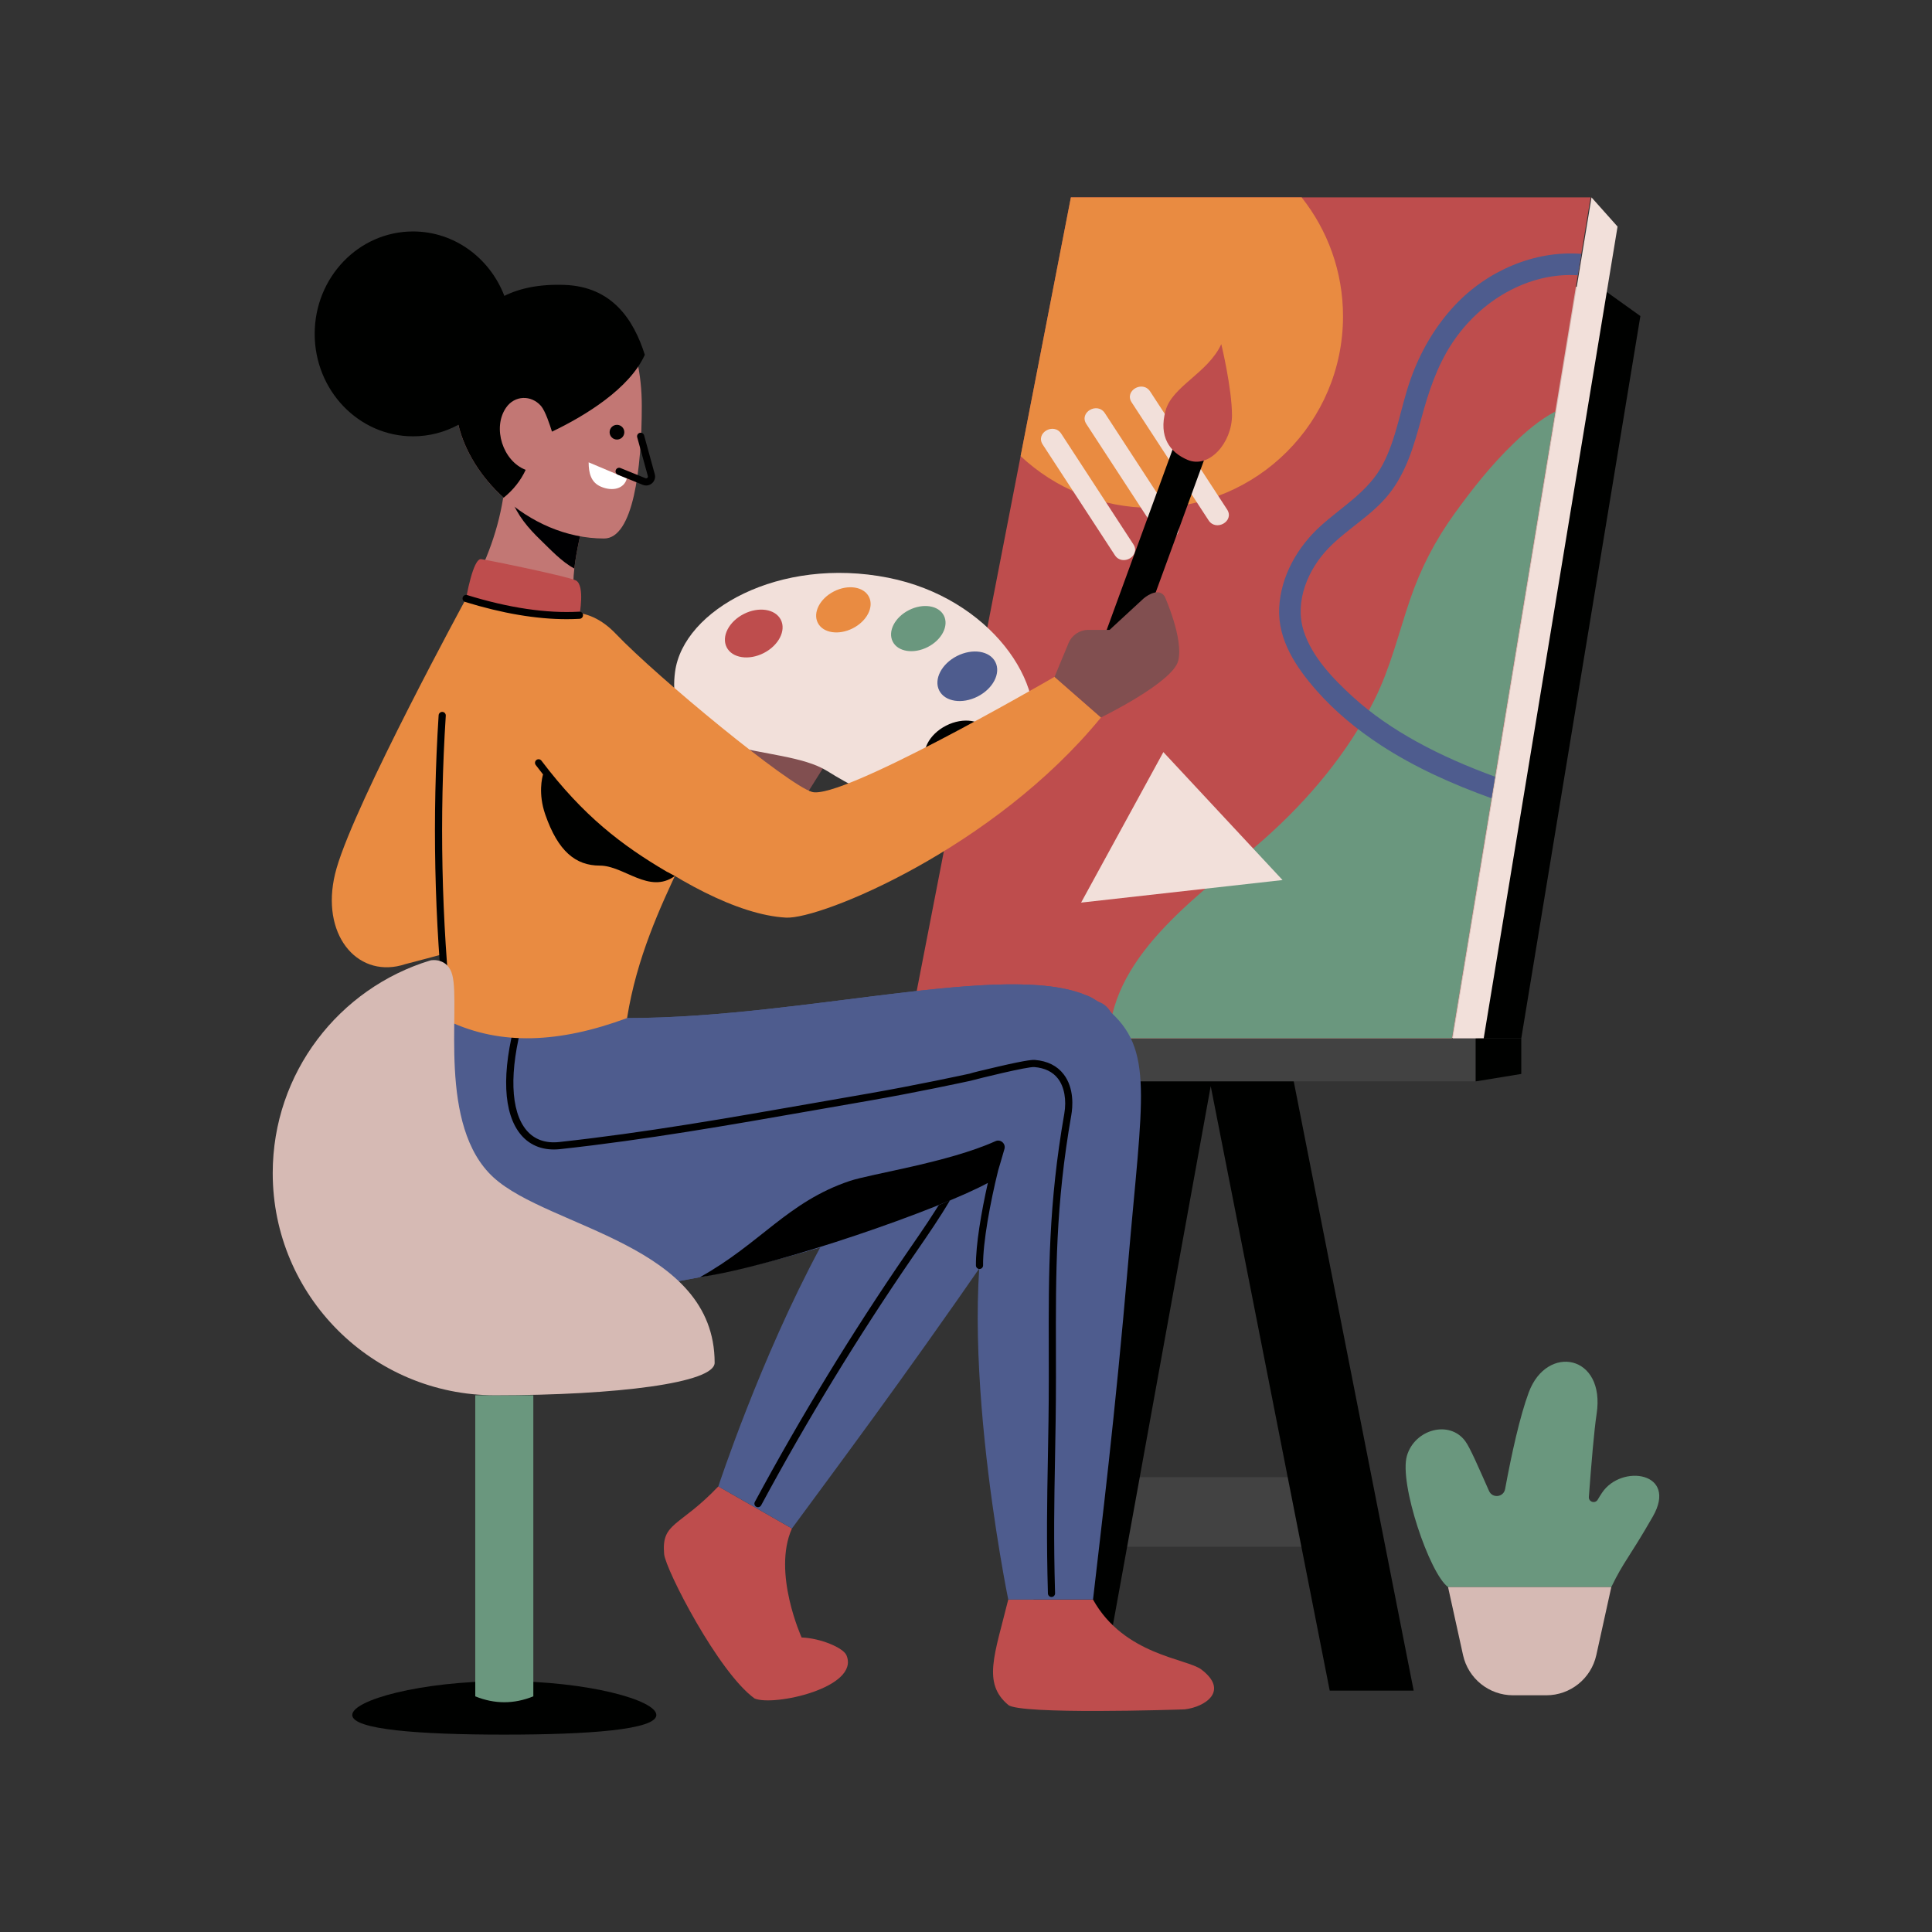 <?xml version="1.0" encoding="iso-8859-1"?>
<!-- Generator: Adobe Illustrator 22.0.0, SVG Export Plug-In . SVG Version: 6.00 Build 0)  -->
<svg version="1.1" xmlns="http://www.w3.org/2000/svg" xmlns:xlink="http://www.w3.org/1999/xlink" x="0px" y="0px" width="1080px"
	 height="1080px" viewBox="0 0 1080 1080" enable-background="new 0 0 1080 1080" xml:space="preserve">
<rect x="0" y="0" width="1080" height="1080" fill="#333333" stroke="none"/>
<g id="Tennis">
</g>
<g id="Sewing">
</g>
<g id="Sculpting">
</g>
<g id="Reading">
</g>
<g id="Painting">
	<g id="Plant_6_">
		<path id="plant" fill="#6A977E" d="M895.583,834.408c-0.806,1.201-1.625,2.514-2.453,3.918c-1.432,2.429-5.159,1.275-4.95-1.538
			c1.394-18.785,2.993-37.643,4.329-46.295c5.134-33.248-27.8-39.396-37.912-12.171c-4.956,13.344-9.569,34.192-13.236,54.087
			c-0.843,4.571-7.081,5.315-8.97,1.068c-5.972-13.424-10.536-24.091-13.273-27.828c-8.824-12.048-28.329-6.695-32.641,8.156
			c-4.476,15.415,12.673,65.914,22.992,73.368h50.2l0,0h16.574h24.491c6.988-14.464,9.766-15.98,23.181-39.372
			C938.207,822.88,906.425,818.252,895.583,834.408z"/>
		<path id="pot_1_" fill="#D6BAB4" d="M864.393,947.674h-18.586c-13.438,0-25.068-9.346-27.96-22.47l-8.38-38.032h91.265
			l-8.38,38.032C889.461,938.328,877.831,947.674,864.393,947.674z"/>
	</g>
	<g id="Paint_and_Easle">
		<g id="Easle">
			<polygon fill="#D6BAB4" points="603.21,160.288 521.591,580.398 825.931,580.398 895.201,160.288 			"/>
			<g>
				<rect x="497.492" y="580.398" fill="#424242" width="327.424" height="24.109"/>
				<polygon fill="#000100" points="824.917,580.398 850.406,580.398 850.406,600.337 824.917,604.507 				"/>
				<polygon fill="#000100" points="850.413,580.398 824.917,580.398 894.175,160.353 916.981,176.671 				"/>
			</g>
			<g>
				<rect x="603.875" y="825.747" fill="#424242" width="158.219" height="38.885"/>
				<polygon fill="#000100" points="790.253,945.083 723.21,604.507 677.284,604.507 676.281,604.507 630.354,604.507 
					569.515,939.72 616.445,939.72 676.803,607.158 743.323,945.083 				"/>
			</g>
		</g>
		<g id="paint">
			<g id="canvas">
				<polygon fill="#BE4D4D" points="811.653,580.398 507.312,580.398 598.636,110.337 889.158,110.337 				"/>
				<polygon fill="#F2E0DA" points="829.408,580.398 812.159,580.398 889.664,110.337 904.223,126.655 				"/>
			</g>
			<g id="shape">
				<path fill="#E98B41" d="M570.535,254.977c19.141,17.923,44.865,28.902,73.156,28.902c59.129,0,107.062-47.933,107.062-107.062
					c0-25.121-8.655-48.217-23.141-66.479H598.636L570.535,254.977z"/>
				<path fill="#6A977E" d="M846.141,247.849c-12.392,11.907-23.107,25.459-33.137,39.376
					c-10.768,14.94-18.855,30.562-24.799,48.012c-6.378,18.726-10.896,37.916-19.763,55.713
					c-14.846,29.8-37.017,56.155-61.844,78.142c-33.629,29.783-84.448,62.864-86.667,111.307h191.721l57.766-350.345
					C860.706,234.588,852.866,241.387,846.141,247.849z"/>
				<polygon fill="#F2E0DA" points="650.331,420.425 604.339,504.563 716.951,491.954 				"/>
				<g>
					<g>
						<path fill="#F2E0DA" d="M582.889,248.513c13.438,20.609,26.876,41.218,40.315,61.826c4.202,6.445,14.596,0.438,10.362-6.057
							c-13.438-20.609-26.876-41.218-40.315-61.826C589.048,236.012,578.654,242.019,582.889,248.513L582.889,248.513z"/>
					</g>
					<g>
						<path fill="#F2E0DA" d="M607.274,237.018c13.438,20.609,26.876,41.218,40.315,61.826c4.202,6.445,14.596,0.438,10.362-6.057
							c-13.438-20.609-26.876-41.218-40.315-61.826C613.434,224.517,603.04,230.524,607.274,237.018L607.274,237.018z"/>
					</g>
					<g>
						<path fill="#F2E0DA" d="M632.595,224.913c14.334,21.983,28.668,43.965,43.002,65.948c4.202,6.444,14.596,0.438,10.362-6.057
							c-14.334-21.983-28.668-43.965-43.002-65.948C638.755,212.411,628.361,218.418,632.595,224.913L632.595,224.913z"/>
					</g>
				</g>
				<path fill="#4E5C8E" d="M813.308,170.606c-11.239,11.969-19.546,26.422-24.955,41.885c-5.443,15.561-7.648,32.453-15.39,47.156
					c-7.932,15.064-22.466,23.3-34.717,34.365c-12.974,11.718-22.336,28.12-23.177,45.843c-0.845,17.813,9.458,33.153,20.717,45.98
					c10.476,11.934,22.886,22.122,36.17,30.782c19.212,12.525,40.23,21.845,61.815,29.635l1.988-12.056
					c-15.042-5.52-29.772-11.833-43.821-19.591c-12.806-7.071-24.991-15.299-35.806-25.178
					c-10.949-10.001-22.827-22.336-27.389-36.783c-5.194-16.45,2.433-34.422,13.981-46.3c10.535-10.837,24.201-18.215,33.687-30.134
					c9.705-12.195,14.044-27.195,18.048-41.998c4.039-14.933,8.659-29.237,17.225-42.273c15.621-23.772,42.453-39.815,70.298-38.07
					l1.971-11.957C857.838,139.885,831.391,151.35,813.308,170.606z"/>
			</g>
		</g>
	</g>
	<g id="Girl_2_">
		<g id="hand_with_palette">
			<g id="hand_2_1_">
				<path fill="#E98B41" d="M221.861,540.177c1.573-0.291,3.169-0.703,4.784-1.241c76.276-19.817,126.932-36.739,190.007-76.863
					l-21.248-30.585c-48.378,20.909-81.314,25.068-117.561,31.615c20.244-43.534,37.47-89.777,37.47-89.777l-54.747-38.765
					c0,0-61.464,112.87-72.411,150.765C178.299,519.444,197.115,544.758,221.861,540.177L221.861,540.177
					C221.861,540.177,221.861,540.177,221.861,540.177z"/>
				<path fill="#814F50" d="M465.56,413.069l-17.047-16.044c-2.317-2.18-6.054-1.671-7.703,1.049l-12.658,15.4l-16.249,7.922
					l-0.927-7.183l3.408-6.202c0.846-1.791,0.534-3.817-0.613-5.256c-0.313-0.393-0.688-0.741-1.118-1.03
					c-0.143-0.096-0.293-0.186-0.449-0.268c-0.156-0.082-0.317-0.157-0.484-0.224l-2.318-0.927
					c-0.543-0.217-1.106-0.333-1.665-0.354c-1.677-0.064-3.323,0.721-4.315,2.168l-3.65,5.673c-1.545,2.401-2.497,5.135-2.777,7.976
					l-1.59,16.141l14.584,20.993v0l6.664,9.592l33.058-17.83c0.76-0.41,1.401-1.01,1.86-1.741l14.796-23.553
					C467.638,417.347,467.299,414.707,465.56,413.069z"/>
			</g>
			<g id="palette">
				<path fill="#F2E0DA" d="M377.362,375.553c4.621-34.633,58.333-64.642,119.161-52.597c56.608,11.209,90.381,59.592,79.45,92.777
					c-16.01,48.605-61.168,48.014-113.564,15.269C436.245,414.65,370.524,426.802,377.362,375.553z"/>
				<g>
					
						<ellipse transform="matrix(0.891 -0.453 0.453 0.891 -114.756 229.483)" fill="#BE4D4D" cx="421.583" cy="354.253" rx="16.988" ry="12.267"/>
					
						<ellipse transform="matrix(0.891 -0.453 0.453 0.891 -103.311 250.758)" fill="#E98B41" cx="471.709" cy="341.002" rx="16.046" ry="11.587"/>
					
						<ellipse transform="matrix(0.891 -0.453 0.453 0.891 -103.511 270.881)" fill="#6A977E" cx="513.609" cy="351.483" rx="16.046" ry="11.587"/>
					
						<ellipse transform="matrix(0.891 -0.453 0.453 0.891 -112.617 286.195)" fill="#4E5C8E" cx="541.019" cy="378.143" rx="17.606" ry="12.713"/>
					
						<ellipse transform="matrix(0.891 -0.453 0.453 0.891 -131.394 288.085)" fill="#000100" cx="535.574" cy="418.28" rx="19.491" ry="14.075"/>
				</g>
			</g>
		</g>
		<g id="legs_1_">
			<g id="leg_2_2_">
				<path id="shoes_3_" fill="#BE4D4D" d="M421.826,949.471c-20.27-14.591-49.828-72.209-50.569-80.724
					c-1.563-17.959,8.456-14.876,30.298-37.832l41.135,23.528c-11.051,24.68,5.425,60.916,5.425,60.916
					c10.572,0.378,23.288,5.753,25.062,9.941C480.837,943.382,432.54,954.024,421.826,949.471z"/>
				<path fill="#4E5C8E" d="M626.056,581.157c-0.097-5.147-1.465-9.745-4.132-13.535c-1.827-4.071-4.594-6.579-8.152-7.745
					c-39.785-26.105-159.619,9.231-263.234,9.231l-99.789,1.682c-17.619,47.833-42.521,151.315,69.624,151.315
					c35.417,0,87.57-9.689,138.159-24.822c-33.6,62.412-56.976,133.633-56.976,133.633c9.085,5.196,41.135,23.528,41.135,23.528
					c24.527-33.409,60.41-81.185,110.415-153.527C602.956,628.798,629.872,608.223,626.056,581.157z"/>
				<g>
					<path d="M423.716,842.54c-0.32,0-0.645-0.077-0.946-0.239c-0.973-0.523-1.336-1.736-0.812-2.709
						c25.674-47.662,54.231-94.459,84.878-139.091l2.597-3.773c12.373-17.968,25.167-36.546,31.897-57.342
						c2.971-9.177,2.868-15.861-0.313-20.438c-5.058-7.271-16.418-7.131-24.524-6.395c-21.589,1.963-46.916,7.938-71.409,13.717
						c-51.377,12.121-104.502,24.655-129.961,2.15c-12.868-11.376-17.661-30.298-14.653-57.847c0.12-1.099,1.101-1.891,2.206-1.771
						c1.098,0.12,1.891,1.107,1.771,2.205c-2.856,26.164,1.502,43.964,13.326,54.416c9.445,8.35,23.299,11.481,39.701,11.482
						c25.114,0.002,56.213-7.338,86.692-14.529c24.628-5.811,50.095-11.818,71.965-13.808c9.101-0.829,21.922-0.89,28.17,8.096
						c3.944,5.671,4.218,13.506,0.836,23.953c-6.909,21.351-19.872,40.174-32.409,58.378l-2.593,3.769
						c-30.566,44.515-59.048,91.188-84.654,138.724C425.117,842.159,424.428,842.54,423.716,842.54z"/>
				</g>
			</g>
			<g id="leg_1_2_">
				<path id="shoes_2_" fill="#BE4D4D" d="M662.284,955.545c-4.743,0.189-92.118,3.007-98.669-2.482
					c-14.58-12.216-7.563-28.126,0-58.897h47.388c17.342,31.135,52.395,32.878,60.576,39.104
					C687.205,945.162,673.845,954.178,662.284,955.545z"/>
				<path fill="#4E5C8E" d="M619.052,564.179c-2.001-2.045-4.351-3.816-7.004-5.357c-0.036-0.025-0.069-0.049-0.105-0.074
					c-1.771-1.232-3.473-2.059-5.117-2.509c-45.435-18.84-158.141,12.87-256.288,12.87l-99.789,1.682
					c-17.619,47.833-42.521,151.315,69.624,151.315c60.169,0,168.636-27.964,235.681-63.082c0,0,0,0.001,0,0.001
					c-25.167,75.714,7.561,235.141,7.561,235.141c10.466,0,47.388,0,47.388,0c4.703-41.178,12.131-100.465,19.62-188.088
					C638.619,612.529,645.476,586.615,619.052,564.179z"/>
				<g>
					<path d="M587.792,892.719c-1.078,0-1.968-0.858-1.998-1.943c-0.862-30.28-0.46-51.969-0.033-74.93
						c0.261-14.05,0.53-28.579,0.53-45.938c0-4.824-0.011-9.565-0.021-14.247c-0.1-44.243-0.187-82.453,8.668-133.055
						c1.346-7.69,0.031-15.036-3.516-19.649c-2.908-3.782-7.337-5.956-13.164-6.462c-3.979-0.311-31.195,6.443-35.279,7.546
						l0.005,0.018c-0.153,0.038-0.329,0.082-0.521,0.114c-3.868,0.838-31.17,6.708-56.958,11.169
						c-9.95,1.721-19.704,3.431-29.308,5.113c-48.914,8.573-95.116,16.671-143.068,21.911c-9.038,0.989-16.579-1.749-21.823-7.912
						c-10.093-11.86-11.092-34.897-2.814-64.865c0.294-1.064,1.395-1.688,2.46-1.396c1.064,0.294,1.689,1.396,1.395,2.46
						c-7.799,28.236-7.068,50.546,2.005,61.208c4.409,5.18,10.58,7.376,18.342,6.528c47.824-5.226,93.964-13.312,142.812-21.874
						c9.607-1.684,19.364-3.394,29.317-5.115c26.945-4.661,55.56-10.868,57.179-11.221c1.894-0.623,6.102-1.638,15.956-3.934
						c17.275-4.026,19.808-3.812,20.645-3.735c6.99,0.606,12.369,3.301,15.989,8.009c6.081,7.908,5.021,18.562,4.284,22.776
						c-8.793,50.255-8.707,88.302-8.607,132.356c0.011,4.684,0.021,9.429,0.021,14.256c0,17.396-0.271,31.943-0.531,46.012
						c-0.426,22.913-0.827,44.555,0.032,74.742c0.031,1.104-0.838,2.024-1.942,2.056
						C587.83,892.719,587.811,892.719,587.792,892.719z"/>
				</g>
				<path d="M556.473,637.92c-26.37,11.894-69.482,18.21-81.545,22.273c-34.635,11.665-49.861,35.026-83.699,53.769
					c44.259-6.542,134.284-38.131,160.987-52.7c-3.689,16.353-6.787,34.811-6.668,46.138c0.012,1.097,0.904,1.979,2,1.979
					c0.007,0,0.014,0,0.021,0c1.104-0.012,1.99-0.917,1.979-2.021c-0.136-12.865,4.039-35.363,8.423-53.056c0,0,0,0,0,0
					c0.17-0.605,1.979-6.565,3.522-12.03C562.339,639.277,559.309,636.641,556.473,637.92z"/>
			</g>
		</g>
		<g id="neck_2_">
			<path fill="#C27774" d="M323.911,343.922l-63.344-9.361c9.651-17.035,17.361-35.303,20.717-56.335l46.374,7.042
				C322.24,307.646,316.713,330.098,323.911,343.922z"/>
			<path fill="#000002" d="M302.269,301.953c5.387,5.184,11.677,12.064,18.783,15.862c1.158-10.142,3.896-21.354,6.606-32.548
				l-41.79-6.346C289.068,287.958,295.368,295.312,302.269,301.953z"/>
		</g>
		<g id="body_with_brush">
			<g id="brush">
				
					<rect x="636.031" y="251.031" transform="matrix(0.939 0.343 -0.343 0.939 144.493 -202.985)" fill="#000100" width="18.551" height="110.809"/>
				<path fill="#BE4D4D" d="M688.685,232.228c0,15.187-12.702,29.934-24.786,24.853c-10.145-4.265-16.244-13.048-12.359-27.465
					c3.713-13.778,23.596-20.901,31.167-37.24C682.707,192.377,688.685,217.042,688.685,232.228z"/>
			</g>
			<g id="hand_1_1_">
				<path fill="#E98B41" d="M453.982,442.707c16.302,4.507,128.042-60.035,135.503-64.36l0,0l25.975,22.713l0,0
					c-59.636,72.966-156.502,112.947-176.074,111.895c-54.109-2.909-143.608-79.309-154.866-110.695
					c-13.191-36.774,27.5-81.702,59.708-47.979C367.706,378.863,440.894,439.088,453.982,442.707z"/>
				<path fill="#814F50" d="M651.124,333.529c-2.938-4.829-8.994-1.354-11.786,0.97l-32.57,30.061l13.482-12.443l-11.826-0.014
					c-4.856-0.006-9.237,2.915-11.098,7.4l-7.826,18.858l25.961,22.698c0,0,40.061-19.466,43.174-31.673
					C661.747,357.179,651.124,333.529,651.124,333.529z"/>
			</g>
			<g id="body_3_">
				<g>
					<path fill="#E98B41" d="M350.538,569.108c-37.841,13.992-70.451,15.465-99.789,1.682c-6.79-95.514-10.553-185.984,9.817-236.23
						l63.344,9.361c27.129,30.247,53.49,58.676,70.016,90.949C403.824,454.199,361.154,501.914,350.538,569.108z"/>
					<g>
						<path d="M250.747,572.791c-1.01,0-1.878-0.763-1.986-1.79c-6.009-56.792-7.207-114.386-3.56-171.181
							c0.072-1.103,1.034-1.919,2.124-1.868c1.103,0.071,1.939,1.022,1.868,2.124c-3.632,56.57-2.439,113.937,3.545,170.505
							c0.116,1.098-0.68,2.083-1.778,2.199C250.889,572.787,250.818,572.791,250.747,572.791z"/>
					</g>
					<path fill="#000100" d="M373.55,487.681c-0.283-0.145-0.605-0.304-0.95-0.471c-24.958-14.687-46.486-31.006-69.937-61.992
						c-0.666-0.88-1.919-1.054-2.802-0.388c-0.881,0.667-1.054,1.921-0.388,2.802c1.372,1.812,2.736,3.569,4.096,5.285
						c-0.469,1.563-2.848,10.651,1.235,22.395c7.137,20.527,16.912,28.565,30.503,28.565s27.57,16.196,41.958,5.807
						C376.558,489.35,375.121,488.485,373.55,487.681z"/>
				</g>
				<g>
					<path fill="#BE4D4D" d="M322.007,324.515c-3.695-2.101-48.759-11.388-53.034-11.952c-4.567-0.602-8.406,21.998-8.406,21.998
						c22.712,6.283,44.198,10.141,63.344,9.361C323.911,343.922,327.081,327.4,322.007,324.515z"/>
					<g>
						<path d="M316.791,346.121c-17.007,0-36.076-3.236-56.815-9.65c-1.055-0.326-1.646-1.446-1.32-2.501s1.447-1.647,2.501-1.32
							c23.274,7.198,44.347,10.316,62.64,9.275c1.101-0.068,2.048,0.78,2.11,1.883c0.063,1.103-0.78,2.048-1.883,2.11
							C321.658,346.054,319.244,346.121,316.791,346.121z"/>
					</g>
				</g>
			</g>
		</g>
		<g id="head_2_">
			<g id="face_5_">
				<path id="face_7_" fill="#C27774" d="M358.765,226.918c0,35.47-4.917,74.108-21.073,74.108
					c-42.498,0-80.011-36.999-82.888-72.352c-2.459-30.205,9.371-71.415,61.815-68.137
					C344.716,162.293,358.765,191.448,358.765,226.918z"/>
				<g id="face_6_">
					<circle fill="#000100" cx="344.887" cy="241.602" r="4.116"/>
					<path fill="#FFFFFF" d="M329.058,258.445c0,5.939,1.28,11.165,6.72,13.549c6.716,2.944,13.225,1.146,14.625-4.544
						L329.058,258.445z"/>
					<g>
						<path d="M361.208,271.399c-0.637,0-1.28-0.123-1.896-0.374l-13.969-5.691c-1.023-0.417-1.515-1.583-1.098-2.606
							c0.417-1.023,1.584-1.515,2.606-1.098l13.969,5.691c0.52,0.209,0.901-0.055,1.042-0.179c0.14-0.124,0.449-0.471,0.3-1.012
							l-5.957-21.695c-0.292-1.065,0.334-2.166,1.399-2.458c1.066-0.291,2.166,0.334,2.458,1.399l5.957,21.695
							c0.508,1.85-0.068,3.79-1.502,5.063C363.581,270.965,362.405,271.399,361.208,271.399z"/>
					</g>
				</g>
			</g>
			<path id="hair_2_" fill="#000100" d="M315.55,159.263c-14.053-0.497-25.052,1.861-33.606,6.145
				c-8.102-21.104-27.899-36.02-51.055-36.02c-30.364,0-54.978,25.636-54.978,57.259s24.615,57.259,54.978,57.259
				c9.144,0,17.758-2.338,25.344-6.451c3.522,14.81,12.673,29.345,25.309,40.771c5.201-4.18,9.551-9.539,12.313-15.585
				c-12.712-4.842-18.795-23.482-10.924-34.806c4.797-6.901,14.036-7.126,19.488-0.909c2.414,2.753,5.016,10.776,6.141,14.371
				c18.544-8.85,43.385-24.063,51.896-42.962C354.264,178.806,342.264,160.208,315.55,159.263z"/>
		</g>
	</g>
	<g id="Chair">
		<g>
			<path fill="#000100" d="M366.899,958.695c0,8.256-38.052,10.968-84.992,10.968s-84.992-2.712-84.992-10.968
				s38.052-18.929,84.992-18.929S366.899,950.439,366.899,958.695z"/>
			<path fill="#6A977E" d="M298.136,948.271c-10.82,4.388-21.639,4.388-32.459,0V779.965h32.459V948.271z"/>
		</g>
		<path fill="#D6BAB4" d="M399.491,761.784c0,11.246-54.24,18.182-122.835,18.182s-124.201-55.607-124.201-124.201
			c0-56.038,37.112-103.408,88.1-118.873c0.972-0.295,9.82-1.423,12.3,8.159c4.714,18.212-8.624,84.388,23.118,113.23
			C307.156,686.613,399.491,695.431,399.491,761.784z"/>
	</g>
</g>
<g id="Guitar">
</g>
<g id="Golf">
</g>
<g id="Gaming">
</g>
<g id="Cooking">
</g>
<g id="Cycling">
</g>
<g id="Baking">
</g>
</svg>
